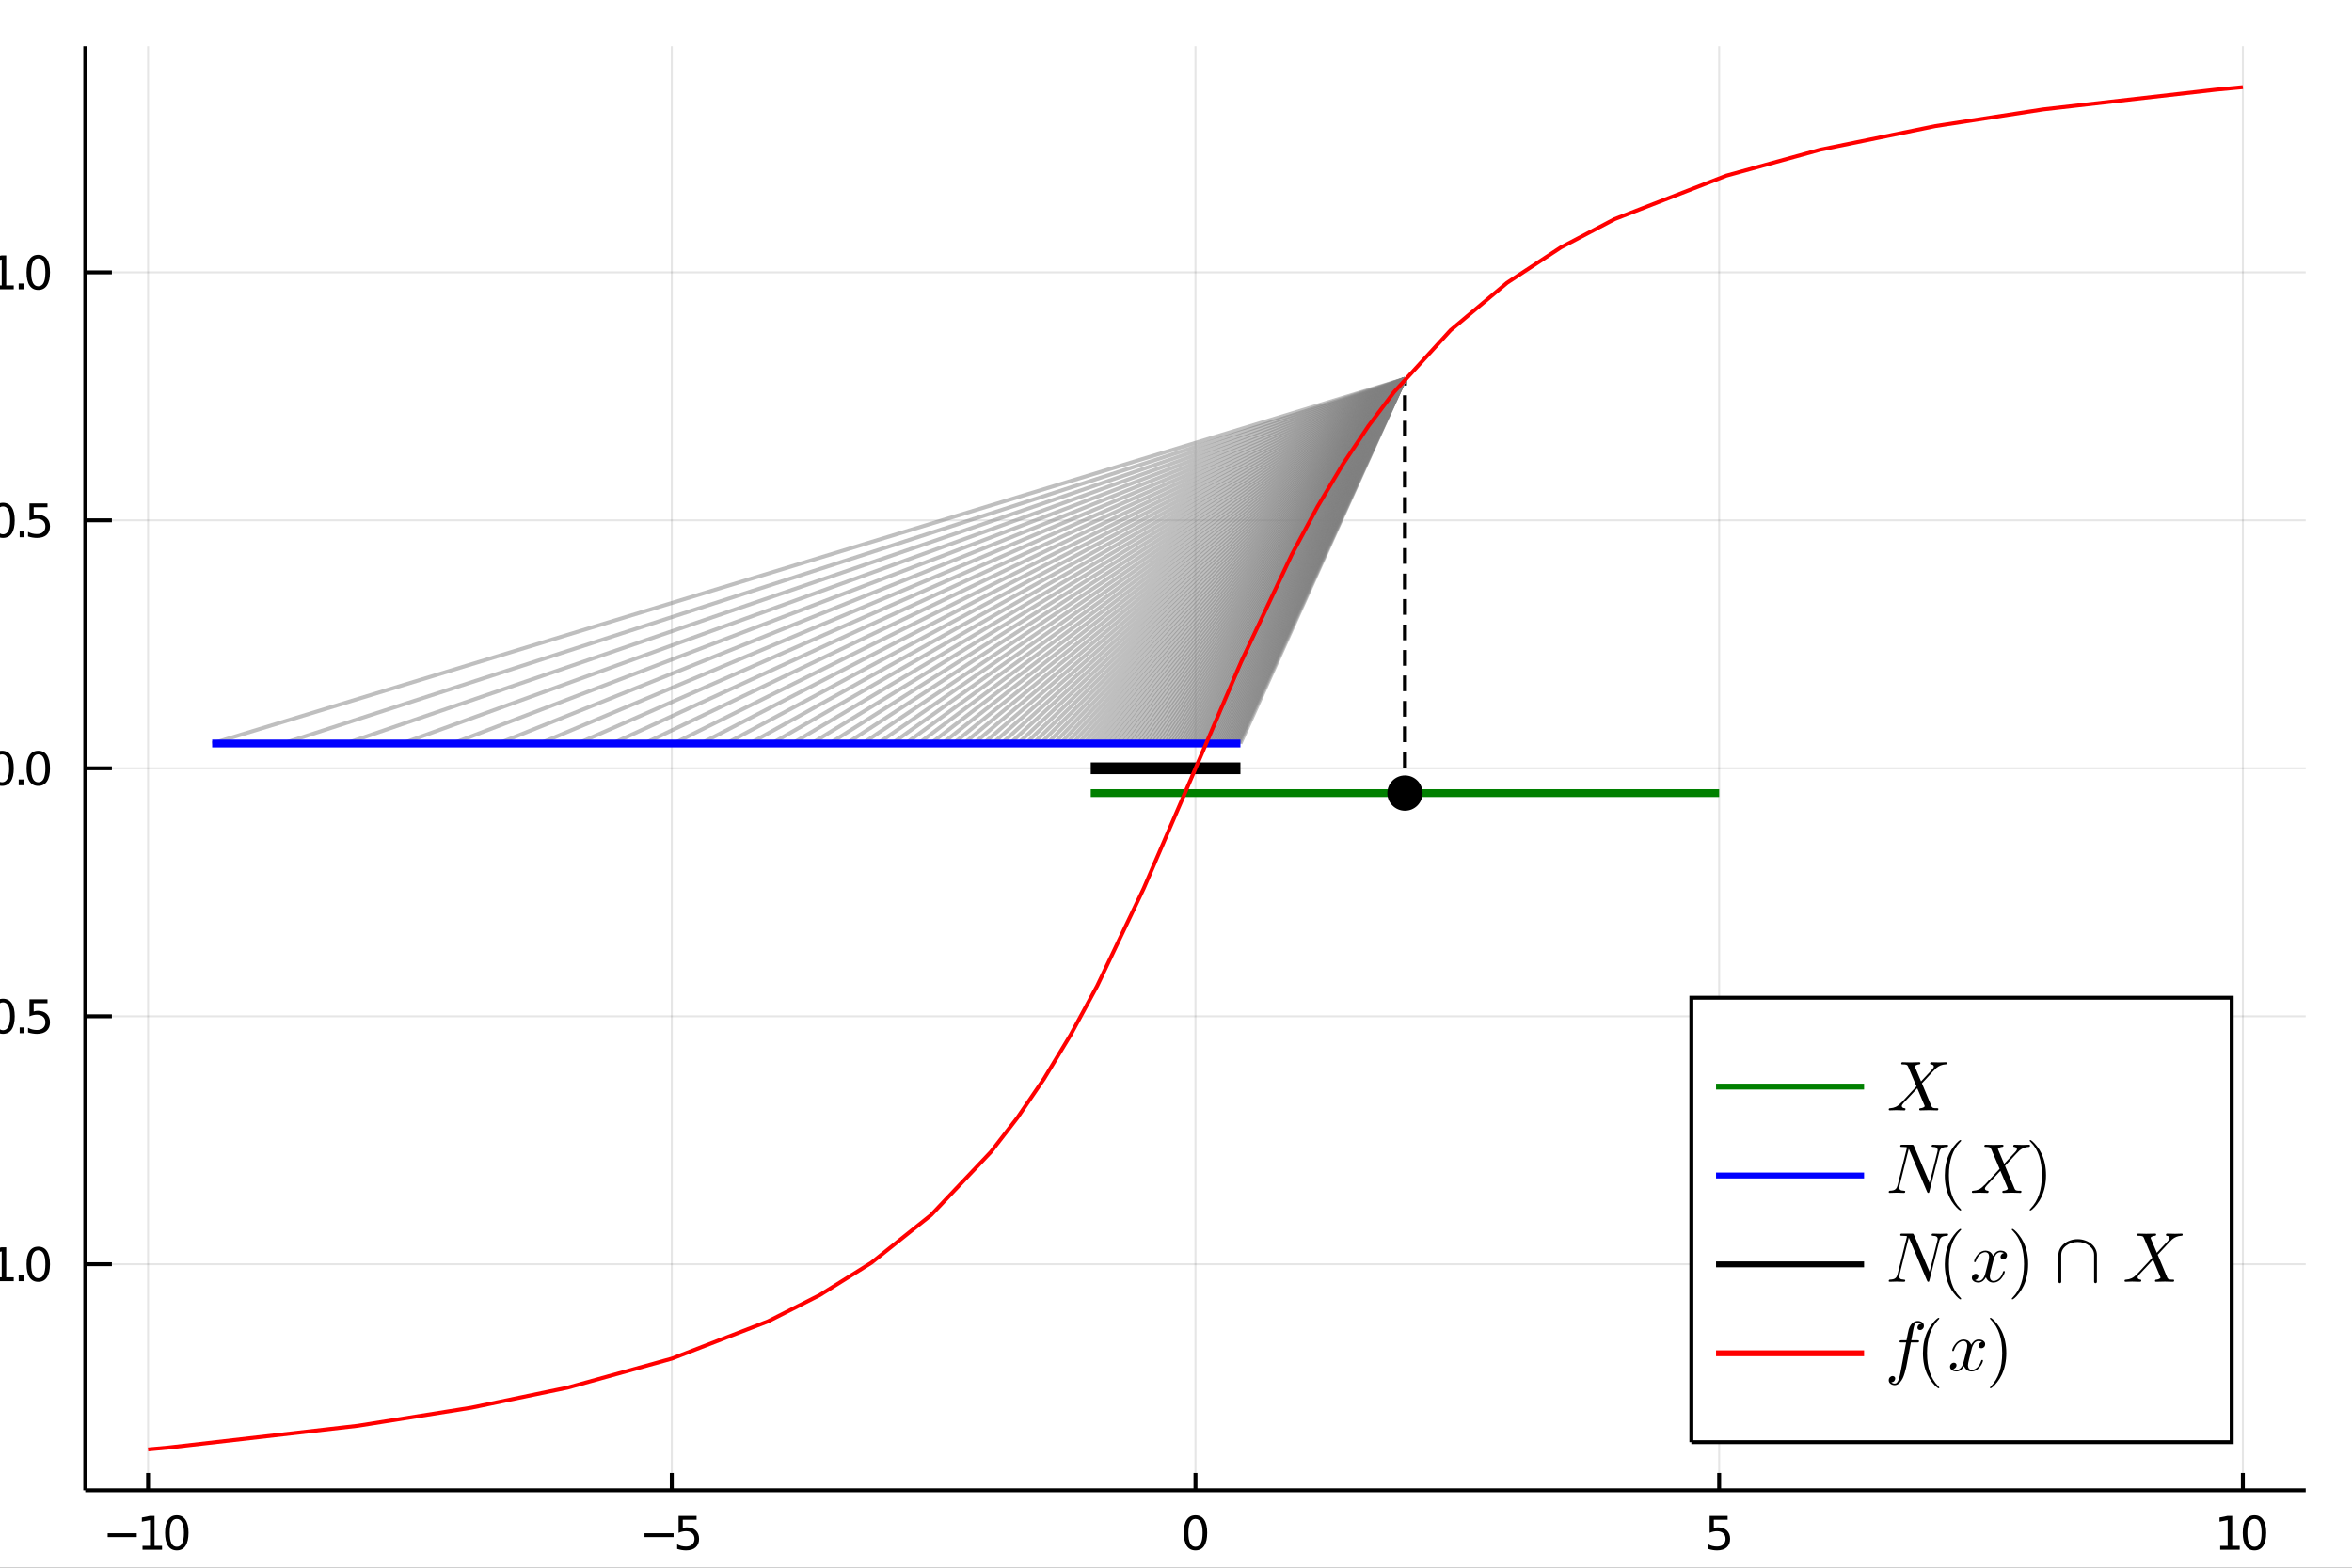 <?xml version="1.0" encoding="utf-8"?>
<svg xmlns="http://www.w3.org/2000/svg" xmlns:xlink="http://www.w3.org/1999/xlink" width="600" height="400" viewBox="0 0 2400 1600">
<rect x="0" y="0" width="2400" height="1600" fill="#333333" stroke="none"/>
<defs>
  <clipPath id="clip670">
    <rect x="0" y="0" width="2400" height="1600"/>
  </clipPath>
</defs>
<path clip-path="url(#clip670)" d="
M0 1600 L2400 1600 L2400 0 L0 0  Z
  " fill="#ffffff" fill-rule="evenodd" fill-opacity="1"/>
<defs>
  <clipPath id="clip671">
    <rect x="480" y="0" width="1681" height="1600"/>
  </clipPath>
</defs>
<defs>
  <clipPath id="clip672">
    <rect x="86" y="47" width="2267" height="1475"/>
  </clipPath>
</defs>
<path clip-path="url(#clip670)" d="
M86.992 1521.01 L2352.76 1521.01 L2352.76 47.244 L86.992 47.244  Z
  " fill="#ffffff" fill-rule="evenodd" fill-opacity="1"/>
<polyline clip-path="url(#clip672)" style="stroke:#000000; stroke-width:2; stroke-opacity:0.1; fill:none" points="
  151.118,1521.01 151.118,47.244 
  "/>
<polyline clip-path="url(#clip672)" style="stroke:#000000; stroke-width:2; stroke-opacity:0.1; fill:none" points="
  685.496,1521.01 685.496,47.244 
  "/>
<polyline clip-path="url(#clip672)" style="stroke:#000000; stroke-width:2; stroke-opacity:0.1; fill:none" points="
  1219.87,1521.01 1219.87,47.244 
  "/>
<polyline clip-path="url(#clip672)" style="stroke:#000000; stroke-width:2; stroke-opacity:0.1; fill:none" points="
  1754.25,1521.01 1754.25,47.244 
  "/>
<polyline clip-path="url(#clip672)" style="stroke:#000000; stroke-width:2; stroke-opacity:0.1; fill:none" points="
  2288.63,1521.01 2288.63,47.244 
  "/>
<polyline clip-path="url(#clip670)" style="stroke:#000000; stroke-width:4; stroke-opacity:1; fill:none" points="
  86.992,1521.01 2352.76,1521.01 
  "/>
<polyline clip-path="url(#clip670)" style="stroke:#000000; stroke-width:4; stroke-opacity:1; fill:none" points="
  151.118,1521.01 151.118,1503.32 
  "/>
<polyline clip-path="url(#clip670)" style="stroke:#000000; stroke-width:4; stroke-opacity:1; fill:none" points="
  685.496,1521.01 685.496,1503.32 
  "/>
<polyline clip-path="url(#clip670)" style="stroke:#000000; stroke-width:4; stroke-opacity:1; fill:none" points="
  1219.87,1521.01 1219.87,1503.32 
  "/>
<polyline clip-path="url(#clip670)" style="stroke:#000000; stroke-width:4; stroke-opacity:1; fill:none" points="
  1754.25,1521.01 1754.25,1503.32 
  "/>
<polyline clip-path="url(#clip670)" style="stroke:#000000; stroke-width:4; stroke-opacity:1; fill:none" points="
  2288.63,1521.01 2288.63,1503.32 
  "/>
<path clip-path="url(#clip670)" d="M 0 0 M109.879 1564.85 L139.555 1564.85 L139.555 1568.79 L109.879 1568.79 L109.879 1564.85 Z" fill="#000000" fill-rule="evenodd" fill-opacity="1" /><path clip-path="url(#clip670)" d="M 0 0 M145.435 1577.74 L153.074 1577.74 L153.074 1551.38 L144.763 1553.05 L144.763 1548.79 L153.027 1547.12 L157.703 1547.12 L157.703 1577.74 L165.342 1577.74 L165.342 1581.68 L145.435 1581.68 L145.435 1577.74 Z" fill="#000000" fill-rule="evenodd" fill-opacity="1" /><path clip-path="url(#clip670)" d="M 0 0 M180.411 1550.2 Q176.8 1550.2 174.972 1553.76 Q173.166 1557.31 173.166 1564.43 Q173.166 1571.54 174.972 1575.11 Q176.8 1578.65 180.411 1578.65 Q184.046 1578.65 185.851 1575.11 Q187.68 1571.54 187.68 1564.43 Q187.68 1557.31 185.851 1553.76 Q184.046 1550.2 180.411 1550.2 M180.411 1546.49 Q186.221 1546.49 189.277 1551.1 Q192.356 1555.68 192.356 1564.43 Q192.356 1573.16 189.277 1577.77 Q186.221 1582.35 180.411 1582.35 Q174.601 1582.35 171.522 1577.77 Q168.467 1573.16 168.467 1564.43 Q168.467 1555.68 171.522 1551.1 Q174.601 1546.49 180.411 1546.49 Z" fill="#000000" fill-rule="evenodd" fill-opacity="1" /><path clip-path="url(#clip670)" d="M 0 0 M657.649 1564.85 L687.324 1564.85 L687.324 1568.79 L657.649 1568.79 L657.649 1564.85 Z" fill="#000000" fill-rule="evenodd" fill-opacity="1" /><path clip-path="url(#clip670)" d="M 0 0 M692.44 1547.12 L710.797 1547.12 L710.797 1551.06 L696.723 1551.06 L696.723 1559.53 Q697.741 1559.18 698.76 1559.02 Q699.778 1558.83 700.797 1558.83 Q706.584 1558.83 709.963 1562 Q713.343 1565.18 713.343 1570.59 Q713.343 1576.17 709.871 1579.27 Q706.398 1582.35 700.079 1582.35 Q697.903 1582.35 695.635 1581.98 Q693.389 1581.61 690.982 1580.87 L690.982 1576.17 Q693.065 1577.3 695.287 1577.86 Q697.51 1578.42 699.986 1578.42 Q703.991 1578.42 706.329 1576.31 Q708.667 1574.2 708.667 1570.59 Q708.667 1566.98 706.329 1564.87 Q703.991 1562.77 699.986 1562.77 Q698.111 1562.77 696.236 1563.18 Q694.385 1563.6 692.44 1564.48 L692.44 1547.12 Z" fill="#000000" fill-rule="evenodd" fill-opacity="1" /><path clip-path="url(#clip670)" d="M 0 0 M1219.87 1550.2 Q1216.26 1550.2 1214.43 1553.76 Q1212.63 1557.31 1212.63 1564.43 Q1212.63 1571.54 1214.43 1575.11 Q1216.26 1578.65 1219.87 1578.65 Q1223.51 1578.65 1225.31 1575.11 Q1227.14 1571.54 1227.14 1564.43 Q1227.14 1557.31 1225.31 1553.76 Q1223.51 1550.2 1219.87 1550.2 M1219.87 1546.49 Q1225.68 1546.49 1228.74 1551.1 Q1231.82 1555.68 1231.82 1564.43 Q1231.82 1573.16 1228.74 1577.77 Q1225.68 1582.35 1219.87 1582.35 Q1214.06 1582.35 1210.99 1577.77 Q1207.93 1573.16 1207.93 1564.43 Q1207.93 1555.68 1210.99 1551.1 Q1214.06 1546.49 1219.87 1546.49 Z" fill="#000000" fill-rule="evenodd" fill-opacity="1" /><path clip-path="url(#clip670)" d="M 0 0 M1744.53 1547.12 L1762.89 1547.12 L1762.89 1551.06 L1748.81 1551.06 L1748.81 1559.53 Q1749.83 1559.18 1750.85 1559.02 Q1751.87 1558.83 1752.89 1558.83 Q1758.67 1558.83 1762.05 1562 Q1765.43 1565.18 1765.43 1570.59 Q1765.43 1576.17 1761.96 1579.27 Q1758.49 1582.35 1752.17 1582.35 Q1749.99 1582.35 1747.72 1581.98 Q1745.48 1581.61 1743.07 1580.87 L1743.07 1576.17 Q1745.16 1577.3 1747.38 1577.86 Q1749.6 1578.42 1752.08 1578.42 Q1756.08 1578.42 1758.42 1576.31 Q1760.76 1574.2 1760.76 1570.59 Q1760.76 1566.98 1758.42 1564.87 Q1756.08 1562.77 1752.08 1562.77 Q1750.2 1562.77 1748.33 1563.18 Q1746.47 1563.6 1744.53 1564.48 L1744.53 1547.12 Z" fill="#000000" fill-rule="evenodd" fill-opacity="1" /><path clip-path="url(#clip670)" d="M 0 0 M2265.51 1577.74 L2273.14 1577.74 L2273.14 1551.38 L2264.83 1553.05 L2264.83 1548.79 L2273.1 1547.12 L2277.77 1547.12 L2277.77 1577.74 L2285.41 1577.74 L2285.41 1581.68 L2265.51 1581.68 L2265.51 1577.74 Z" fill="#000000" fill-rule="evenodd" fill-opacity="1" /><path clip-path="url(#clip670)" d="M 0 0 M2300.48 1550.2 Q2296.87 1550.2 2295.04 1553.76 Q2293.24 1557.31 2293.24 1564.43 Q2293.24 1571.54 2295.04 1575.11 Q2296.87 1578.65 2300.48 1578.65 Q2304.12 1578.65 2305.92 1575.11 Q2307.75 1571.54 2307.75 1564.43 Q2307.75 1557.31 2305.92 1553.76 Q2304.12 1550.2 2300.48 1550.2 M2300.48 1546.49 Q2306.29 1546.49 2309.35 1551.1 Q2312.43 1555.68 2312.43 1564.43 Q2312.43 1573.16 2309.35 1577.77 Q2306.29 1582.35 2300.48 1582.35 Q2294.67 1582.35 2291.59 1577.77 Q2288.54 1573.16 2288.54 1564.43 Q2288.54 1555.68 2291.59 1551.1 Q2294.67 1546.49 2300.48 1546.49 Z" fill="#000000" fill-rule="evenodd" fill-opacity="1" /><polyline clip-path="url(#clip672)" style="stroke:#000000; stroke-width:2; stroke-opacity:0.1; fill:none" points="
  86.992,1290.29 2352.76,1290.29 
  "/>
<polyline clip-path="url(#clip672)" style="stroke:#000000; stroke-width:2; stroke-opacity:0.1; fill:none" points="
  86.992,1037.21 2352.76,1037.21 
  "/>
<polyline clip-path="url(#clip672)" style="stroke:#000000; stroke-width:2; stroke-opacity:0.1; fill:none" points="
  86.992,784.126 2352.76,784.126 
  "/>
<polyline clip-path="url(#clip672)" style="stroke:#000000; stroke-width:2; stroke-opacity:0.1; fill:none" points="
  86.992,531.042 2352.76,531.042 
  "/>
<polyline clip-path="url(#clip672)" style="stroke:#000000; stroke-width:2; stroke-opacity:0.1; fill:none" points="
  86.992,277.958 2352.76,277.958 
  "/>
<polyline clip-path="url(#clip670)" style="stroke:#000000; stroke-width:4; stroke-opacity:1; fill:none" points="
  86.992,1521.01 86.992,47.244 
  "/>
<polyline clip-path="url(#clip670)" style="stroke:#000000; stroke-width:4; stroke-opacity:1; fill:none" points="
  86.992,1290.29 114.181,1290.29 
  "/>
<polyline clip-path="url(#clip670)" style="stroke:#000000; stroke-width:4; stroke-opacity:1; fill:none" points="
  86.992,1037.21 114.181,1037.21 
  "/>
<polyline clip-path="url(#clip670)" style="stroke:#000000; stroke-width:4; stroke-opacity:1; fill:none" points="
  86.992,784.126 114.181,784.126 
  "/>
<polyline clip-path="url(#clip670)" style="stroke:#000000; stroke-width:4; stroke-opacity:1; fill:none" points="
  86.992,531.042 114.181,531.042 
  "/>
<polyline clip-path="url(#clip670)" style="stroke:#000000; stroke-width:4; stroke-opacity:1; fill:none" points="
  86.992,277.958 114.181,277.958 
  "/>
<path clip-path="url(#clip670)" d="M 0 0 M-41.438 1290.75 L-11.762 1290.75 L-11.762 1294.68 L-41.438 1294.68 L-41.438 1290.75 Z" fill="#000000" fill-rule="evenodd" fill-opacity="1" /><path clip-path="url(#clip670)" d="M 0 0 M-5.883 1303.64 L1.756 1303.64 L1.756 1277.27 L-6.554 1278.94 L-6.554 1274.68 L1.71 1273.01 L6.386 1273.01 L6.386 1303.64 L14.025 1303.64 L14.025 1307.57 L-5.883 1307.57 L-5.883 1303.64 Z" fill="#000000" fill-rule="evenodd" fill-opacity="1" /><path clip-path="url(#clip670)" d="M 0 0 M19.094 1301.69 L23.978 1301.69 L23.978 1307.57 L19.094 1307.57 L19.094 1301.69 Z" fill="#000000" fill-rule="evenodd" fill-opacity="1" /><path clip-path="url(#clip670)" d="M 0 0 M39.048 1276.09 Q35.437 1276.09 33.608 1279.66 Q31.802 1283.2 31.802 1290.33 Q31.802 1297.44 33.608 1301 Q35.437 1304.54 39.048 1304.54 Q42.682 1304.54 44.487 1301 Q46.316 1297.44 46.316 1290.33 Q46.316 1283.2 44.487 1279.66 Q42.682 1276.09 39.048 1276.09 M39.048 1272.39 Q44.858 1272.39 47.913 1277 Q50.992 1281.58 50.992 1290.33 Q50.992 1299.06 47.913 1303.66 Q44.858 1308.25 39.048 1308.25 Q33.238 1308.25 30.159 1303.66 Q27.103 1299.06 27.103 1290.33 Q27.103 1281.58 30.159 1277 Q33.238 1272.39 39.048 1272.39 Z" fill="#000000" fill-rule="evenodd" fill-opacity="1" /><path clip-path="url(#clip670)" d="M 0 0 M-41.669 1037.66 L-11.994 1037.66 L-11.994 1041.6 L-41.669 1041.6 L-41.669 1037.66 Z" fill="#000000" fill-rule="evenodd" fill-opacity="1" /><path clip-path="url(#clip670)" d="M 0 0 M3.076 1023.01 Q-0.535 1023.01 -2.364 1026.57 Q-4.17 1030.12 -4.17 1037.24 Q-4.17 1044.35 -2.364 1047.92 Q-0.535 1051.46 3.076 1051.46 Q6.71 1051.46 8.515 1047.92 Q10.344 1044.35 10.344 1037.24 Q10.344 1030.12 8.515 1026.57 Q6.71 1023.01 3.076 1023.01 M3.076 1019.31 Q8.886 1019.31 11.941 1023.91 Q15.02 1028.49 15.02 1037.24 Q15.02 1045.97 11.941 1050.58 Q8.886 1055.16 3.076 1055.16 Q-2.734 1055.16 -5.813 1050.58 Q-8.869 1045.97 -8.869 1037.24 Q-8.869 1028.49 -5.813 1023.91 Q-2.734 1019.31 3.076 1019.31 Z" fill="#000000" fill-rule="evenodd" fill-opacity="1" /><path clip-path="url(#clip670)" d="M 0 0 M20.09 1048.61 L24.974 1048.61 L24.974 1054.49 L20.09 1054.49 L20.09 1048.61 Z" fill="#000000" fill-rule="evenodd" fill-opacity="1" /><path clip-path="url(#clip670)" d="M 0 0 M30.09 1019.93 L48.446 1019.93 L48.446 1023.87 L34.372 1023.87 L34.372 1032.34 Q35.39 1031.99 36.409 1031.83 Q37.427 1031.64 38.446 1031.64 Q44.233 1031.64 47.612 1034.81 Q50.992 1037.99 50.992 1043.4 Q50.992 1048.98 47.52 1052.08 Q44.048 1055.16 37.728 1055.16 Q35.552 1055.16 33.284 1054.79 Q31.038 1054.42 28.631 1053.68 L28.631 1048.98 Q30.715 1050.12 32.937 1050.67 Q35.159 1051.23 37.636 1051.23 Q41.64 1051.23 43.978 1049.12 Q46.316 1047.01 46.316 1043.4 Q46.316 1039.79 43.978 1037.68 Q41.64 1035.58 37.636 1035.58 Q35.761 1035.58 33.886 1035.99 Q32.034 1036.41 30.09 1037.29 L30.09 1019.93 Z" fill="#000000" fill-rule="evenodd" fill-opacity="1" /><path clip-path="url(#clip670)" d="M 0 0 M2.08 769.925 Q-1.531 769.925 -3.359 773.489 Q-5.165 777.031 -5.165 784.161 Q-5.165 791.267 -3.359 794.832 Q-1.531 798.374 2.08 798.374 Q5.715 798.374 7.52 794.832 Q9.349 791.267 9.349 784.161 Q9.349 777.031 7.52 773.489 Q5.715 769.925 2.08 769.925 M2.08 766.221 Q7.891 766.221 10.946 770.827 Q14.025 775.411 14.025 784.161 Q14.025 792.888 10.946 797.494 Q7.891 802.077 2.08 802.077 Q-3.73 802.077 -6.808 797.494 Q-9.864 792.888 -9.864 784.161 Q-9.864 775.411 -6.808 770.827 Q-3.73 766.221 2.08 766.221 Z" fill="#000000" fill-rule="evenodd" fill-opacity="1" /><path clip-path="url(#clip670)" d="M 0 0 M19.094 795.526 L23.978 795.526 L23.978 801.406 L19.094 801.406 L19.094 795.526 Z" fill="#000000" fill-rule="evenodd" fill-opacity="1" /><path clip-path="url(#clip670)" d="M 0 0 M39.048 769.925 Q35.437 769.925 33.608 773.489 Q31.802 777.031 31.802 784.161 Q31.802 791.267 33.608 794.832 Q35.437 798.374 39.048 798.374 Q42.682 798.374 44.487 794.832 Q46.316 791.267 46.316 784.161 Q46.316 777.031 44.487 773.489 Q42.682 769.925 39.048 769.925 M39.048 766.221 Q44.858 766.221 47.913 770.827 Q50.992 775.411 50.992 784.161 Q50.992 792.888 47.913 797.494 Q44.858 802.077 39.048 802.077 Q33.238 802.077 30.159 797.494 Q27.103 792.888 27.103 784.161 Q27.103 775.411 30.159 770.827 Q33.238 766.221 39.048 766.221 Z" fill="#000000" fill-rule="evenodd" fill-opacity="1" /><path clip-path="url(#clip670)" d="M 0 0 M3.076 516.841 Q-0.535 516.841 -2.364 520.405 Q-4.17 523.947 -4.17 531.077 Q-4.17 538.183 -2.364 541.748 Q-0.535 545.29 3.076 545.29 Q6.71 545.29 8.515 541.748 Q10.344 538.183 10.344 531.077 Q10.344 523.947 8.515 520.405 Q6.71 516.841 3.076 516.841 M3.076 513.137 Q8.886 513.137 11.941 517.743 Q15.02 522.327 15.02 531.077 Q15.02 539.803 11.941 544.41 Q8.886 548.993 3.076 548.993 Q-2.734 548.993 -5.813 544.41 Q-8.869 539.803 -8.869 531.077 Q-8.869 522.327 -5.813 517.743 Q-2.734 513.137 3.076 513.137 Z" fill="#000000" fill-rule="evenodd" fill-opacity="1" /><path clip-path="url(#clip670)" d="M 0 0 M20.09 542.442 L24.974 542.442 L24.974 548.322 L20.09 548.322 L20.09 542.442 Z" fill="#000000" fill-rule="evenodd" fill-opacity="1" /><path clip-path="url(#clip670)" d="M 0 0 M30.09 513.762 L48.446 513.762 L48.446 517.697 L34.372 517.697 L34.372 526.169 Q35.39 525.822 36.409 525.66 Q37.427 525.475 38.446 525.475 Q44.233 525.475 47.612 528.646 Q50.992 531.817 50.992 537.234 Q50.992 542.813 47.52 545.915 Q44.048 548.993 37.728 548.993 Q35.552 548.993 33.284 548.623 Q31.038 548.253 28.631 547.512 L28.631 542.813 Q30.715 543.947 32.937 544.503 Q35.159 545.058 37.636 545.058 Q41.64 545.058 43.978 542.952 Q46.316 540.845 46.316 537.234 Q46.316 533.623 43.978 531.516 Q41.64 529.41 37.636 529.41 Q35.761 529.41 33.886 529.827 Q32.034 530.243 30.09 531.123 L30.09 513.762 Z" fill="#000000" fill-rule="evenodd" fill-opacity="1" /><path clip-path="url(#clip670)" d="M 0 0 M-5.883 291.303 L1.756 291.303 L1.756 264.937 L-6.554 266.604 L-6.554 262.345 L1.71 260.678 L6.386 260.678 L6.386 291.303 L14.025 291.303 L14.025 295.238 L-5.883 295.238 L-5.883 291.303 Z" fill="#000000" fill-rule="evenodd" fill-opacity="1" /><path clip-path="url(#clip670)" d="M 0 0 M19.094 289.358 L23.978 289.358 L23.978 295.238 L19.094 295.238 L19.094 289.358 Z" fill="#000000" fill-rule="evenodd" fill-opacity="1" /><path clip-path="url(#clip670)" d="M 0 0 M39.048 263.757 Q35.437 263.757 33.608 267.321 Q31.802 270.863 31.802 277.993 Q31.802 285.099 33.608 288.664 Q35.437 292.206 39.048 292.206 Q42.682 292.206 44.487 288.664 Q46.316 285.099 46.316 277.993 Q46.316 270.863 44.487 267.321 Q42.682 263.757 39.048 263.757 M39.048 260.053 Q44.858 260.053 47.913 264.659 Q50.992 269.243 50.992 277.993 Q50.992 286.719 47.913 291.326 Q44.858 295.909 39.048 295.909 Q33.238 295.909 30.159 291.326 Q27.103 286.719 27.103 277.993 Q27.103 269.243 30.159 264.659 Q33.238 260.053 39.048 260.053 Z" fill="#000000" fill-rule="evenodd" fill-opacity="1" /><polyline clip-path="url(#clip672)" style="stroke:#008000; stroke-width:8; stroke-opacity:1; fill:none" points="
  1113,809.434 1754.25,809.434 
  "/>
<circle clip-path="url(#clip672)" cx="1433.63" cy="809.434" r="18" fill="#000000" fill-rule="evenodd" fill-opacity="1" stroke="none"/>
<polyline clip-path="url(#clip672)" style="stroke:#000000; stroke-width:4; stroke-opacity:1; fill:none" stroke-dasharray="16, 10" points="
  1433.63,809.434 1433.63,386.583 
  "/>
<polyline clip-path="url(#clip672)" style="stroke:#808080; stroke-width:4; stroke-opacity:0.5; fill:none" points="
  216.496,758.818 1433.63,386.583 
  "/>
<polyline clip-path="url(#clip672)" style="stroke:#808080; stroke-width:4; stroke-opacity:0.5; fill:none" points="
  288.772,758.818 1433.63,386.583 
  "/>
<polyline clip-path="url(#clip672)" style="stroke:#808080; stroke-width:4; stroke-opacity:0.5; fill:none" points="
  352.946,758.818 1433.63,386.583 
  "/>
<polyline clip-path="url(#clip672)" style="stroke:#808080; stroke-width:4; stroke-opacity:0.5; fill:none" points="
  410.307,758.818 1433.63,386.583 
  "/>
<polyline clip-path="url(#clip672)" style="stroke:#808080; stroke-width:4; stroke-opacity:0.5; fill:none" points="
  461.885,758.818 1433.63,386.583 
  "/>
<polyline clip-path="url(#clip672)" style="stroke:#808080; stroke-width:4; stroke-opacity:0.5; fill:none" points="
  508.514,758.818 1433.63,386.583 
  "/>
<polyline clip-path="url(#clip672)" style="stroke:#808080; stroke-width:4; stroke-opacity:0.5; fill:none" points="
  550.872,758.818 1433.63,386.583 
  "/>
<polyline clip-path="url(#clip672)" style="stroke:#808080; stroke-width:4; stroke-opacity:0.5; fill:none" points="
  589.522,758.818 1433.63,386.583 
  "/>
<polyline clip-path="url(#clip672)" style="stroke:#808080; stroke-width:4; stroke-opacity:0.5; fill:none" points="
  624.929,758.818 1433.63,386.583 
  "/>
<polyline clip-path="url(#clip672)" style="stroke:#808080; stroke-width:4; stroke-opacity:0.5; fill:none" points="
  657.485,758.818 1433.63,386.583 
  "/>
<polyline clip-path="url(#clip672)" style="stroke:#808080; stroke-width:4; stroke-opacity:0.5; fill:none" points="
  687.521,758.818 1433.63,386.583 
  "/>
<polyline clip-path="url(#clip672)" style="stroke:#808080; stroke-width:4; stroke-opacity:0.5; fill:none" points="
  715.32,758.818 1433.63,386.583 
  "/>
<polyline clip-path="url(#clip672)" style="stroke:#808080; stroke-width:4; stroke-opacity:0.5; fill:none" points="
  741.121,758.818 1433.63,386.583 
  "/>
<polyline clip-path="url(#clip672)" style="stroke:#808080; stroke-width:4; stroke-opacity:0.5; fill:none" points="
  765.133,758.818 1433.63,386.583 
  "/>
<polyline clip-path="url(#clip672)" style="stroke:#808080; stroke-width:4; stroke-opacity:0.5; fill:none" points="
  787.535,758.818 1433.63,386.583 
  "/>
<polyline clip-path="url(#clip672)" style="stroke:#808080; stroke-width:4; stroke-opacity:0.5; fill:none" points="
  808.485,758.818 1433.63,386.583 
  "/>
<polyline clip-path="url(#clip672)" style="stroke:#808080; stroke-width:4; stroke-opacity:0.5; fill:none" points="
  828.119,758.818 1433.63,386.583 
  "/>
<polyline clip-path="url(#clip672)" style="stroke:#808080; stroke-width:4; stroke-opacity:0.5; fill:none" points="
  846.557,758.818 1433.63,386.583 
  "/>
<polyline clip-path="url(#clip672)" style="stroke:#808080; stroke-width:4; stroke-opacity:0.5; fill:none" points="
  863.905,758.818 1433.63,386.583 
  "/>
<polyline clip-path="url(#clip672)" style="stroke:#808080; stroke-width:4; stroke-opacity:0.5; fill:none" points="
  880.258,758.818 1433.63,386.583 
  "/>
<polyline clip-path="url(#clip672)" style="stroke:#808080; stroke-width:4; stroke-opacity:0.5; fill:none" points="
  895.698,758.818 1433.63,386.583 
  "/>
<polyline clip-path="url(#clip672)" style="stroke:#808080; stroke-width:4; stroke-opacity:0.5; fill:none" points="
  910.299,758.818 1433.63,386.583 
  "/>
<polyline clip-path="url(#clip672)" style="stroke:#808080; stroke-width:4; stroke-opacity:0.5; fill:none" points="
  924.129,758.818 1433.63,386.583 
  "/>
<polyline clip-path="url(#clip672)" style="stroke:#808080; stroke-width:4; stroke-opacity:0.5; fill:none" points="
  937.247,758.818 1433.63,386.583 
  "/>
<polyline clip-path="url(#clip672)" style="stroke:#808080; stroke-width:4; stroke-opacity:0.5; fill:none" points="
  949.707,758.818 1433.63,386.583 
  "/>
<polyline clip-path="url(#clip672)" style="stroke:#808080; stroke-width:4; stroke-opacity:0.5; fill:none" points="
  961.556,758.818 1433.63,386.583 
  "/>
<polyline clip-path="url(#clip672)" style="stroke:#808080; stroke-width:4; stroke-opacity:0.5; fill:none" points="
  972.838,758.818 1433.63,386.583 
  "/>
<polyline clip-path="url(#clip672)" style="stroke:#808080; stroke-width:4; stroke-opacity:0.5; fill:none" points="
  983.594,758.818 1433.63,386.583 
  "/>
<polyline clip-path="url(#clip672)" style="stroke:#808080; stroke-width:4; stroke-opacity:0.5; fill:none" points="
  993.86,758.818 1433.63,386.583 
  "/>
<polyline clip-path="url(#clip672)" style="stroke:#808080; stroke-width:4; stroke-opacity:0.5; fill:none" points="
  1003.67,758.818 1433.63,386.583 
  "/>
<polyline clip-path="url(#clip672)" style="stroke:#808080; stroke-width:4; stroke-opacity:0.5; fill:none" points="
  1013.05,758.818 1433.63,386.583 
  "/>
<polyline clip-path="url(#clip672)" style="stroke:#808080; stroke-width:4; stroke-opacity:0.5; fill:none" points="
  1022.03,758.818 1433.63,386.583 
  "/>
<polyline clip-path="url(#clip672)" style="stroke:#808080; stroke-width:4; stroke-opacity:0.5; fill:none" points="
  1030.63,758.818 1433.63,386.583 
  "/>
<polyline clip-path="url(#clip672)" style="stroke:#808080; stroke-width:4; stroke-opacity:0.5; fill:none" points="
  1038.88,758.818 1433.63,386.583 
  "/>
<polyline clip-path="url(#clip672)" style="stroke:#808080; stroke-width:4; stroke-opacity:0.5; fill:none" points="
  1046.8,758.818 1433.63,386.583 
  "/>
<polyline clip-path="url(#clip672)" style="stroke:#808080; stroke-width:4; stroke-opacity:0.5; fill:none" points="
  1054.41,758.818 1433.63,386.583 
  "/>
<polyline clip-path="url(#clip672)" style="stroke:#808080; stroke-width:4; stroke-opacity:0.5; fill:none" points="
  1061.72,758.818 1433.63,386.583 
  "/>
<polyline clip-path="url(#clip672)" style="stroke:#808080; stroke-width:4; stroke-opacity:0.5; fill:none" points="
  1068.76,758.818 1433.63,386.583 
  "/>
<polyline clip-path="url(#clip672)" style="stroke:#808080; stroke-width:4; stroke-opacity:0.5; fill:none" points="
  1075.54,758.818 1433.63,386.583 
  "/>
<polyline clip-path="url(#clip672)" style="stroke:#808080; stroke-width:4; stroke-opacity:0.5; fill:none" points="
  1082.07,758.818 1433.63,386.583 
  "/>
<polyline clip-path="url(#clip672)" style="stroke:#808080; stroke-width:4; stroke-opacity:0.5; fill:none" points="
  1088.37,758.818 1433.63,386.583 
  "/>
<polyline clip-path="url(#clip672)" style="stroke:#808080; stroke-width:4; stroke-opacity:0.5; fill:none" points="
  1094.44,758.818 1433.63,386.583 
  "/>
<polyline clip-path="url(#clip672)" style="stroke:#808080; stroke-width:4; stroke-opacity:0.5; fill:none" points="
  1100.3,758.818 1433.63,386.583 
  "/>
<polyline clip-path="url(#clip672)" style="stroke:#808080; stroke-width:4; stroke-opacity:0.5; fill:none" points="
  1105.97,758.818 1433.63,386.583 
  "/>
<polyline clip-path="url(#clip672)" style="stroke:#808080; stroke-width:4; stroke-opacity:0.5; fill:none" points="
  1111.44,758.818 1433.63,386.583 
  "/>
<polyline clip-path="url(#clip672)" style="stroke:#808080; stroke-width:4; stroke-opacity:0.5; fill:none" points="
  1116.74,758.818 1433.63,386.583 
  "/>
<polyline clip-path="url(#clip672)" style="stroke:#808080; stroke-width:4; stroke-opacity:0.5; fill:none" points="
  1121.86,758.818 1433.63,386.583 
  "/>
<polyline clip-path="url(#clip672)" style="stroke:#808080; stroke-width:4; stroke-opacity:0.5; fill:none" points="
  1126.83,758.818 1433.63,386.583 
  "/>
<polyline clip-path="url(#clip672)" style="stroke:#808080; stroke-width:4; stroke-opacity:0.5; fill:none" points="
  1131.63,758.818 1433.63,386.583 
  "/>
<polyline clip-path="url(#clip672)" style="stroke:#808080; stroke-width:4; stroke-opacity:0.5; fill:none" points="
  1136.29,758.818 1433.63,386.583 
  "/>
<polyline clip-path="url(#clip672)" style="stroke:#808080; stroke-width:4; stroke-opacity:0.5; fill:none" points="
  1140.8,758.818 1433.63,386.583 
  "/>
<polyline clip-path="url(#clip672)" style="stroke:#808080; stroke-width:4; stroke-opacity:0.5; fill:none" points="
  1145.19,758.818 1433.63,386.583 
  "/>
<polyline clip-path="url(#clip672)" style="stroke:#808080; stroke-width:4; stroke-opacity:0.5; fill:none" points="
  1149.44,758.818 1433.63,386.583 
  "/>
<polyline clip-path="url(#clip672)" style="stroke:#808080; stroke-width:4; stroke-opacity:0.5; fill:none" points="
  1153.57,758.818 1433.63,386.583 
  "/>
<polyline clip-path="url(#clip672)" style="stroke:#808080; stroke-width:4; stroke-opacity:0.5; fill:none" points="
  1157.58,758.818 1433.63,386.583 
  "/>
<polyline clip-path="url(#clip672)" style="stroke:#808080; stroke-width:4; stroke-opacity:0.5; fill:none" points="
  1161.47,758.818 1433.63,386.583 
  "/>
<polyline clip-path="url(#clip672)" style="stroke:#808080; stroke-width:4; stroke-opacity:0.5; fill:none" points="
  1165.26,758.818 1433.63,386.583 
  "/>
<polyline clip-path="url(#clip672)" style="stroke:#808080; stroke-width:4; stroke-opacity:0.5; fill:none" points="
  1168.94,758.818 1433.63,386.583 
  "/>
<polyline clip-path="url(#clip672)" style="stroke:#808080; stroke-width:4; stroke-opacity:0.5; fill:none" points="
  1172.53,758.818 1433.63,386.583 
  "/>
<polyline clip-path="url(#clip672)" style="stroke:#808080; stroke-width:4; stroke-opacity:0.5; fill:none" points="
  1176.02,758.818 1433.63,386.583 
  "/>
<polyline clip-path="url(#clip672)" style="stroke:#808080; stroke-width:4; stroke-opacity:0.5; fill:none" points="
  1179.41,758.818 1433.63,386.583 
  "/>
<polyline clip-path="url(#clip672)" style="stroke:#808080; stroke-width:4; stroke-opacity:0.5; fill:none" points="
  1182.72,758.818 1433.63,386.583 
  "/>
<polyline clip-path="url(#clip672)" style="stroke:#808080; stroke-width:4; stroke-opacity:0.5; fill:none" points="
  1185.95,758.818 1433.63,386.583 
  "/>
<polyline clip-path="url(#clip672)" style="stroke:#808080; stroke-width:4; stroke-opacity:0.5; fill:none" points="
  1189.09,758.818 1433.63,386.583 
  "/>
<polyline clip-path="url(#clip672)" style="stroke:#808080; stroke-width:4; stroke-opacity:0.5; fill:none" points="
  1192.15,758.818 1433.63,386.583 
  "/>
<polyline clip-path="url(#clip672)" style="stroke:#808080; stroke-width:4; stroke-opacity:0.5; fill:none" points="
  1195.14,758.818 1433.63,386.583 
  "/>
<polyline clip-path="url(#clip672)" style="stroke:#808080; stroke-width:4; stroke-opacity:0.5; fill:none" points="
  1198.05,758.818 1433.63,386.583 
  "/>
<polyline clip-path="url(#clip672)" style="stroke:#808080; stroke-width:4; stroke-opacity:0.5; fill:none" points="
  1200.9,758.818 1433.63,386.583 
  "/>
<polyline clip-path="url(#clip672)" style="stroke:#808080; stroke-width:4; stroke-opacity:0.5; fill:none" points="
  1203.67,758.818 1433.63,386.583 
  "/>
<polyline clip-path="url(#clip672)" style="stroke:#808080; stroke-width:4; stroke-opacity:0.5; fill:none" points="
  1206.38,758.818 1433.63,386.583 
  "/>
<polyline clip-path="url(#clip672)" style="stroke:#808080; stroke-width:4; stroke-opacity:0.5; fill:none" points="
  1209.03,758.818 1433.63,386.583 
  "/>
<polyline clip-path="url(#clip672)" style="stroke:#808080; stroke-width:4; stroke-opacity:0.5; fill:none" points="
  1211.62,758.818 1433.63,386.583 
  "/>
<polyline clip-path="url(#clip672)" style="stroke:#808080; stroke-width:4; stroke-opacity:0.5; fill:none" points="
  1214.14,758.818 1433.63,386.583 
  "/>
<polyline clip-path="url(#clip672)" style="stroke:#808080; stroke-width:4; stroke-opacity:0.5; fill:none" points="
  1216.61,758.818 1433.63,386.583 
  "/>
<polyline clip-path="url(#clip672)" style="stroke:#808080; stroke-width:4; stroke-opacity:0.5; fill:none" points="
  1219.03,758.818 1433.63,386.583 
  "/>
<polyline clip-path="url(#clip672)" style="stroke:#808080; stroke-width:4; stroke-opacity:0.5; fill:none" points="
  1221.39,758.818 1433.63,386.583 
  "/>
<polyline clip-path="url(#clip672)" style="stroke:#808080; stroke-width:4; stroke-opacity:0.5; fill:none" points="
  1223.7,758.818 1433.63,386.583 
  "/>
<polyline clip-path="url(#clip672)" style="stroke:#808080; stroke-width:4; stroke-opacity:0.5; fill:none" points="
  1225.96,758.818 1433.63,386.583 
  "/>
<polyline clip-path="url(#clip672)" style="stroke:#808080; stroke-width:4; stroke-opacity:0.5; fill:none" points="
  1228.18,758.818 1433.63,386.583 
  "/>
<polyline clip-path="url(#clip672)" style="stroke:#808080; stroke-width:4; stroke-opacity:0.5; fill:none" points="
  1230.34,758.818 1433.63,386.583 
  "/>
<polyline clip-path="url(#clip672)" style="stroke:#808080; stroke-width:4; stroke-opacity:0.5; fill:none" points="
  1232.46,758.818 1433.63,386.583 
  "/>
<polyline clip-path="url(#clip672)" style="stroke:#808080; stroke-width:4; stroke-opacity:0.5; fill:none" points="
  1234.54,758.818 1433.63,386.583 
  "/>
<polyline clip-path="url(#clip672)" style="stroke:#808080; stroke-width:4; stroke-opacity:0.5; fill:none" points="
  1236.58,758.818 1433.63,386.583 
  "/>
<polyline clip-path="url(#clip672)" style="stroke:#808080; stroke-width:4; stroke-opacity:0.5; fill:none" points="
  1238.57,758.818 1433.63,386.583 
  "/>
<polyline clip-path="url(#clip672)" style="stroke:#808080; stroke-width:4; stroke-opacity:0.5; fill:none" points="
  1240.52,758.818 1433.63,386.583 
  "/>
<polyline clip-path="url(#clip672)" style="stroke:#808080; stroke-width:4; stroke-opacity:0.5; fill:none" points="
  1242.44,758.818 1433.63,386.583 
  "/>
<polyline clip-path="url(#clip672)" style="stroke:#808080; stroke-width:4; stroke-opacity:0.5; fill:none" points="
  1244.32,758.818 1433.63,386.583 
  "/>
<polyline clip-path="url(#clip672)" style="stroke:#808080; stroke-width:4; stroke-opacity:0.5; fill:none" points="
  1246.16,758.818 1433.63,386.583 
  "/>
<polyline clip-path="url(#clip672)" style="stroke:#808080; stroke-width:4; stroke-opacity:0.5; fill:none" points="
  1247.96,758.818 1433.63,386.583 
  "/>
<polyline clip-path="url(#clip672)" style="stroke:#808080; stroke-width:4; stroke-opacity:0.5; fill:none" points="
  1249.73,758.818 1433.63,386.583 
  "/>
<polyline clip-path="url(#clip672)" style="stroke:#808080; stroke-width:4; stroke-opacity:0.5; fill:none" points="
  1251.47,758.818 1433.63,386.583 
  "/>
<polyline clip-path="url(#clip672)" style="stroke:#808080; stroke-width:4; stroke-opacity:0.5; fill:none" points="
  1253.17,758.818 1433.63,386.583 
  "/>
<polyline clip-path="url(#clip672)" style="stroke:#808080; stroke-width:4; stroke-opacity:0.5; fill:none" points="
  1254.85,758.818 1433.63,386.583 
  "/>
<polyline clip-path="url(#clip672)" style="stroke:#808080; stroke-width:4; stroke-opacity:0.5; fill:none" points="
  1256.49,758.818 1433.63,386.583 
  "/>
<polyline clip-path="url(#clip672)" style="stroke:#808080; stroke-width:4; stroke-opacity:0.5; fill:none" points="
  1258.1,758.818 1433.63,386.583 
  "/>
<polyline clip-path="url(#clip672)" style="stroke:#808080; stroke-width:4; stroke-opacity:0.5; fill:none" points="
  1259.69,758.818 1433.63,386.583 
  "/>
<polyline clip-path="url(#clip672)" style="stroke:#808080; stroke-width:4; stroke-opacity:0.5; fill:none" points="
  1261.24,758.818 1433.63,386.583 
  "/>
<polyline clip-path="url(#clip672)" style="stroke:#808080; stroke-width:4; stroke-opacity:0.5; fill:none" points="
  1262.77,758.818 1433.63,386.583 
  "/>
<polyline clip-path="url(#clip672)" style="stroke:#808080; stroke-width:4; stroke-opacity:0.5; fill:none" points="
  1264.27,758.818 1433.63,386.583 
  "/>
<polyline clip-path="url(#clip672)" style="stroke:#808080; stroke-width:4; stroke-opacity:0.5; fill:none" points="
  1265.75,758.818 1433.63,386.583 
  "/>
<polyline clip-path="url(#clip672)" style="stroke:#0000ff; stroke-width:8; stroke-opacity:1; fill:none" points="
  216.496,758.818 1265.75,758.818 
  "/>
<polyline clip-path="url(#clip672)" style="stroke:#000000; stroke-width:12; stroke-opacity:1; fill:none" points="
  1113,784.126 1265.75,784.126 
  "/>
<polyline clip-path="url(#clip672)" style="stroke:#ff0000; stroke-width:4; stroke-opacity:1; fill:none" points="
  151.118,1479.3 171.992,1477.36 365.008,1455.19 481.002,1436.67 579.074,1416.25 685.607,1386.58 783.821,1348.51 836.469,1321.78 889.117,1288.81 950.115,1240.04 
  1011.11,1175.69 1038.22,1140.67 1065.32,1101 1092.42,1056.27 1119.53,1006.29 1167.06,906.726 1214.6,796.614 1266.43,675.586 1318.25,565.795 1344.32,517.262 
  1370.39,473.59 1396.45,434.641 1422.52,400.078 1480.16,337.051 1537.8,288.645 1592.65,252.569 1647.49,223.669 1761.54,179.286 1857.55,152.751 1974.76,128.708 
  2084.94,111.653 2261.46,91.491 2288.63,88.954 
  "/>
<path clip-path="url(#clip670)" d="
M1725.89 1471.88 L2277.23 1471.88 L2277.23 1018.28 L1725.89 1018.28  Z
  " fill="#ffffff" fill-rule="evenodd" fill-opacity="1"/>
<polyline clip-path="url(#clip670)" style="stroke:#000000; stroke-width:4; stroke-opacity:1; fill:none" points="
  1725.89,1471.88 2277.23,1471.88 2277.23,1018.28 1725.89,1018.28 1725.89,1471.88 
  "/>
<polyline clip-path="url(#clip670)" style="stroke:#008000; stroke-width:6; stroke-opacity:1; fill:none" points="
  1751.07,1109 1902.12,1109 
  "/>
<path clip-path="url(#clip670)" d="M 0 0 M1986.6 1084.91 Q1986.6 1085.54 1986.35 1085.89 Q1986.14 1086.21 1985.9 1086.28 Q1985.65 1086.31 1985.02 1086.35 Q1979.99 1086.59 1975.88 1090 Q1974.86 1090.88 1972.3 1093.62 Q1969.77 1096.36 1966.4 1100.02 Q1963.06 1103.67 1961.13 1105.64 L1970.4 1127.84 Q1970.79 1128.72 1970.93 1129.11 Q1971.1 1129.46 1971.46 1129.91 Q1971.84 1130.37 1972.12 1130.51 Q1972.44 1130.65 1973.11 1130.83 Q1973.81 1130.97 1974.51 1131 Q1975.25 1131 1976.59 1131.04 Q1977.01 1131.04 1977.18 1131.07 Q1977.39 1131.07 1977.64 1131.28 Q1977.89 1131.46 1977.89 1131.88 Q1977.89 1132.51 1977.6 1132.87 Q1977.36 1133.18 1977.11 1133.22 Q1976.9 1133.25 1976.52 1133.25 Q1975.6 1133.25 1972.51 1133.15 Q1969.42 1133.04 1968.54 1133.04 L1959.48 1133.25 Q1958.39 1133.25 1958.39 1132.37 Q1958.39 1131.92 1958.46 1131.67 Q1958.56 1131.39 1958.81 1131.28 Q1959.05 1131.14 1959.23 1131.11 Q1959.41 1131.07 1959.83 1131.04 Q1961.13 1130.9 1962.11 1130.51 Q1963.13 1130.09 1963.55 1129.67 Q1964.01 1129.25 1964.01 1128.93 L1963.66 1127.91 L1956.38 1110.73 L1949.88 1117.79 L1942.54 1125.56 Q1940.61 1127.63 1940.61 1128.79 Q1940.61 1130.72 1943.49 1131.04 Q1944.37 1131.11 1944.37 1131.81 Q1944.37 1132.48 1944.09 1132.83 Q1943.84 1133.15 1943.6 1133.22 Q1943.38 1133.25 1943.07 1133.25 Q1941.77 1133.25 1939.03 1133.15 Q1936.32 1133.04 1934.99 1133.04 Q1933.86 1133.04 1931.58 1133.15 Q1929.3 1133.25 1928.24 1133.25 Q1927.82 1133.25 1927.57 1133.04 Q1927.33 1132.83 1927.33 1132.62 L1927.29 1132.44 Q1927.29 1131.95 1927.36 1131.67 Q1927.47 1131.39 1927.75 1131.25 Q1928.07 1131.11 1928.21 1131.11 Q1928.35 1131.07 1928.87 1131.04 Q1931.86 1130.86 1934.39 1129.7 Q1936.95 1128.54 1939.45 1125.84 Q1939.66 1125.66 1939.91 1125.45 Q1940.19 1125.24 1940.4 1125.07 L1955.58 1108.73 L1947.07 1088.63 Q1946.69 1087.72 1946.34 1087.33 Q1945.98 1086.91 1944.9 1086.63 Q1943.81 1086.35 1941.7 1086.35 Q1941.1 1086.35 1940.82 1086.31 Q1940.54 1086.28 1940.29 1086.1 Q1940.05 1085.93 1940.05 1085.54 Q1940.05 1084.87 1940.29 1084.56 Q1940.57 1084.21 1940.78 1084.17 Q1941.03 1084.1 1941.35 1084.1 Q1942.22 1084.1 1945.35 1084.21 Q1948.48 1084.31 1949.39 1084.31 Q1950.9 1084.31 1953.92 1084.21 Q1956.98 1084.1 1958.46 1084.1 Q1959.55 1084.1 1959.55 1084.98 Q1959.55 1085.54 1959.3 1085.86 Q1959.05 1086.17 1958.81 1086.24 Q1958.56 1086.31 1958.11 1086.35 Q1956.74 1086.49 1955.68 1086.95 Q1954.66 1087.37 1954.24 1087.79 Q1953.85 1088.18 1953.85 1088.42 L1954.21 1089.37 L1960.25 1103.67 L1971.91 1091.16 Q1973.28 1089.62 1973.28 1088.56 Q1973.28 1086.67 1970.4 1086.35 Q1969.52 1086.21 1969.52 1085.54 Q1969.52 1084.87 1969.8 1084.56 Q1970.09 1084.21 1970.3 1084.17 Q1970.54 1084.1 1970.89 1084.1 Q1972.19 1084.1 1974.86 1084.21 Q1977.57 1084.31 1978.9 1084.31 Q1980.03 1084.31 1982.31 1084.21 Q1984.6 1084.1 1985.65 1084.1 Q1986.07 1084.1 1986.32 1084.31 Q1986.56 1084.49 1986.56 1084.7 L1986.6 1084.91 Z" fill="#000000" fill-rule="evenodd" fill-opacity="1" /><polyline clip-path="url(#clip670)" style="stroke:#0000ff; stroke-width:6; stroke-opacity:1; fill:none" points="
  1751.07,1199.72 1902.12,1199.72 
  "/>
<path clip-path="url(#clip670)" d="M 0 0 M1987.86 1169.13 Q1987.86 1170.57 1986.63 1170.57 Q1982.66 1170.71 1981.05 1172.04 Q1979.47 1173.34 1978.87 1175.87 L1968.82 1215.96 Q1968.47 1217.23 1968.26 1217.37 Q1968.05 1217.47 1967.66 1217.47 Q1967.17 1217.47 1966.89 1217.23 Q1966.64 1216.98 1966.29 1216.1 L1948.37 1173.73 Q1948.23 1173.45 1948.06 1173.06 Q1947.88 1172.68 1947.74 1172.43 L1938.22 1210.41 Q1937.94 1211.5 1937.94 1212.06 Q1937.94 1213.43 1938.89 1214.31 Q1939.87 1215.15 1942.68 1215.26 Q1944.12 1215.26 1944.12 1216.03 Q1944.12 1217.47 1942.82 1217.47 Q1941.63 1217.47 1939.13 1217.37 Q1936.64 1217.26 1935.41 1217.26 Q1934.21 1217.26 1931.79 1217.37 Q1929.37 1217.47 1928.21 1217.47 Q1927.29 1217.47 1927.29 1216.66 Q1927.29 1216.03 1927.54 1215.72 Q1927.79 1215.36 1928 1215.33 Q1928.21 1215.26 1928.52 1215.26 Q1930.63 1215.19 1932.07 1214.77 Q1933.51 1214.35 1934.32 1213.54 Q1935.16 1212.73 1935.55 1211.92 Q1935.97 1211.08 1936.29 1209.85 L1945.91 1171.2 Q1945.91 1170.57 1941.03 1170.57 Q1940.19 1170.57 1939.84 1170.53 Q1939.52 1170.5 1939.27 1170.32 Q1939.03 1170.15 1939.03 1169.76 Q1939.03 1168.78 1939.45 1168.57 Q1939.87 1168.32 1941.1 1168.32 L1950.76 1168.32 Q1951.99 1168.32 1952.31 1168.53 Q1952.62 1168.71 1953.05 1169.69 L1968.96 1207.25 L1977.01 1175.24 Q1977.22 1174.61 1977.22 1173.73 Q1977.22 1172.33 1976.16 1171.48 Q1975.15 1170.6 1972.33 1170.57 Q1971.03 1170.57 1971.03 1169.76 Q1971.03 1169.09 1971.28 1168.78 Q1971.56 1168.43 1971.77 1168.39 Q1972.02 1168.32 1972.33 1168.32 Q1973.53 1168.32 1975.99 1168.43 Q1978.45 1168.53 1979.68 1168.53 Q1980.87 1168.53 1983.3 1168.43 Q1985.76 1168.32 1986.95 1168.32 Q1987.37 1168.32 1987.58 1168.53 Q1987.83 1168.71 1987.86 1168.92 L1987.86 1169.13 Z" fill="#000000" fill-rule="evenodd" fill-opacity="1" /><path clip-path="url(#clip670)" d="M 0 0 M1984.49 1199.48 Q1984.49 1187.33 1989.02 1177.53 Q1990.95 1173.41 1993.66 1169.97 Q1996.36 1166.53 1998.16 1165.02 Q1999.95 1163.51 2000.44 1163.51 Q2001.14 1163.51 2001.18 1164.21 Q2001.18 1164.56 2000.23 1165.44 Q1988.63 1177.24 1988.67 1199.48 Q1988.67 1221.79 1999.95 1233.14 Q2001.18 1234.37 2001.18 1234.76 Q2001.18 1235.46 2000.44 1235.46 Q1999.95 1235.46 1998.23 1234.02 Q1996.5 1232.58 1993.83 1229.28 Q1991.16 1225.97 1989.23 1221.93 Q1984.49 1212.13 1984.49 1199.48 Z" fill="#000000" fill-rule="evenodd" fill-opacity="1" /><path clip-path="url(#clip670)" d="M 0 0 M2071.42 1169.13 Q2071.42 1169.76 2071.17 1170.11 Q2070.96 1170.43 2070.71 1170.5 Q2070.47 1170.53 2069.84 1170.57 Q2064.81 1170.81 2060.7 1174.22 Q2059.68 1175.1 2057.12 1177.84 Q2054.59 1180.58 2051.22 1184.24 Q2047.88 1187.89 2045.95 1189.86 L2055.22 1212.06 Q2055.61 1212.94 2055.75 1213.33 Q2055.92 1213.68 2056.27 1214.13 Q2056.66 1214.59 2056.94 1214.73 Q2057.26 1214.87 2057.93 1215.05 Q2058.63 1215.19 2059.33 1215.22 Q2060.07 1215.22 2061.4 1215.26 Q2061.83 1215.26 2062 1215.29 Q2062.21 1215.29 2062.46 1215.5 Q2062.7 1215.68 2062.7 1216.1 Q2062.7 1216.73 2062.42 1217.09 Q2062.18 1217.4 2061.93 1217.44 Q2061.72 1217.47 2061.33 1217.47 Q2060.42 1217.47 2057.33 1217.37 Q2054.24 1217.26 2053.36 1217.26 L2044.29 1217.47 Q2043.2 1217.47 2043.2 1216.59 Q2043.2 1216.14 2043.27 1215.89 Q2043.38 1215.61 2043.63 1215.5 Q2043.87 1215.36 2044.05 1215.33 Q2044.22 1215.29 2044.65 1215.26 Q2045.95 1215.12 2046.93 1214.73 Q2047.95 1214.31 2048.37 1213.89 Q2048.83 1213.47 2048.83 1213.15 L2048.47 1212.13 L2041.2 1194.95 L2034.7 1202.01 L2027.36 1209.78 Q2025.43 1211.85 2025.43 1213.01 Q2025.43 1214.94 2028.31 1215.26 Q2029.19 1215.33 2029.19 1216.03 Q2029.19 1216.7 2028.91 1217.05 Q2028.66 1217.37 2028.41 1217.44 Q2028.2 1217.47 2027.89 1217.47 Q2026.59 1217.47 2023.85 1217.37 Q2021.14 1217.26 2019.81 1217.26 Q2018.68 1217.26 2016.4 1217.37 Q2014.11 1217.47 2013.06 1217.47 Q2012.64 1217.47 2012.39 1217.26 Q2012.15 1217.05 2012.15 1216.84 L2012.11 1216.66 Q2012.11 1216.17 2012.18 1215.89 Q2012.29 1215.61 2012.57 1215.47 Q2012.88 1215.33 2013.02 1215.33 Q2013.17 1215.29 2013.69 1215.26 Q2016.68 1215.08 2019.21 1213.92 Q2021.77 1212.76 2024.27 1210.06 Q2024.48 1209.88 2024.72 1209.67 Q2025.01 1209.46 2025.22 1209.29 L2040.39 1192.95 L2031.89 1172.85 Q2031.51 1171.94 2031.15 1171.55 Q2030.8 1171.13 2029.71 1170.85 Q2028.62 1170.57 2026.52 1170.57 Q2025.92 1170.57 2025.64 1170.53 Q2025.36 1170.5 2025.11 1170.32 Q2024.86 1170.15 2024.86 1169.76 Q2024.86 1169.09 2025.11 1168.78 Q2025.39 1168.43 2025.6 1168.39 Q2025.85 1168.32 2026.16 1168.32 Q2027.04 1168.32 2030.17 1168.43 Q2033.3 1168.53 2034.21 1168.53 Q2035.72 1168.53 2038.74 1168.43 Q2041.8 1168.32 2043.27 1168.32 Q2044.36 1168.32 2044.36 1169.2 Q2044.36 1169.76 2044.12 1170.08 Q2043.87 1170.39 2043.63 1170.46 Q2043.38 1170.53 2042.92 1170.57 Q2041.55 1170.71 2040.5 1171.17 Q2039.48 1171.59 2039.06 1172.01 Q2038.67 1172.4 2038.67 1172.64 L2039.02 1173.59 L2045.07 1187.89 L2056.73 1175.38 Q2058.1 1173.84 2058.1 1172.78 Q2058.1 1170.89 2055.22 1170.57 Q2054.34 1170.43 2054.34 1169.76 Q2054.34 1169.09 2054.62 1168.78 Q2054.9 1168.43 2055.11 1168.39 Q2055.36 1168.32 2055.71 1168.32 Q2057.01 1168.32 2059.68 1168.43 Q2062.39 1168.53 2063.72 1168.53 Q2064.85 1168.53 2067.13 1168.43 Q2069.41 1168.32 2070.47 1168.32 Q2070.89 1168.32 2071.14 1168.53 Q2071.38 1168.71 2071.38 1168.92 L2071.42 1169.13 Z" fill="#000000" fill-rule="evenodd" fill-opacity="1" /><path clip-path="url(#clip670)" d="M 0 0 M2071.08 1234.76 Q2071.08 1234.41 2071.99 1233.53 Q2083.59 1221.72 2083.59 1199.48 Q2083.59 1177.17 2072.45 1165.9 Q2071.08 1164.6 2071.08 1164.21 Q2071.08 1163.51 2071.78 1163.51 Q2072.27 1163.51 2074 1164.95 Q2075.75 1166.39 2078.39 1169.69 Q2081.06 1172.99 2083.03 1177.03 Q2087.77 1186.84 2087.77 1199.48 Q2087.77 1211.64 2083.24 1221.44 Q2081.3 1225.55 2078.6 1229 Q2075.89 1232.44 2074.1 1233.95 Q2072.31 1235.46 2071.78 1235.46 Q2071.08 1235.46 2071.08 1234.76 Z" fill="#000000" fill-rule="evenodd" fill-opacity="1" /><polyline clip-path="url(#clip670)" style="stroke:#000000; stroke-width:6; stroke-opacity:1; fill:none" points="
  1751.07,1290.44 1902.12,1290.44 
  "/>
<path clip-path="url(#clip670)" d="M 0 0 M1987.86 1259.85 Q1987.86 1261.29 1986.63 1261.29 Q1982.66 1261.43 1981.05 1262.76 Q1979.47 1264.06 1978.87 1266.59 L1968.82 1306.68 Q1968.47 1307.95 1968.26 1308.09 Q1968.05 1308.19 1967.66 1308.19 Q1967.17 1308.19 1966.89 1307.95 Q1966.64 1307.7 1966.29 1306.82 L1948.37 1264.45 Q1948.23 1264.17 1948.06 1263.78 Q1947.88 1263.4 1947.74 1263.15 L1938.22 1301.13 Q1937.94 1302.22 1937.94 1302.78 Q1937.94 1304.15 1938.89 1305.03 Q1939.87 1305.87 1942.68 1305.98 Q1944.12 1305.98 1944.12 1306.75 Q1944.12 1308.19 1942.82 1308.19 Q1941.63 1308.19 1939.13 1308.09 Q1936.64 1307.98 1935.41 1307.98 Q1934.21 1307.98 1931.79 1308.09 Q1929.37 1308.19 1928.21 1308.19 Q1927.29 1308.19 1927.29 1307.38 Q1927.29 1306.75 1927.54 1306.44 Q1927.79 1306.08 1928 1306.05 Q1928.21 1305.98 1928.52 1305.98 Q1930.63 1305.91 1932.07 1305.49 Q1933.51 1305.07 1934.32 1304.26 Q1935.16 1303.45 1935.55 1302.64 Q1935.97 1301.8 1936.29 1300.57 L1945.91 1261.92 Q1945.91 1261.29 1941.03 1261.29 Q1940.19 1261.29 1939.84 1261.25 Q1939.52 1261.22 1939.27 1261.04 Q1939.03 1260.87 1939.03 1260.48 Q1939.03 1259.5 1939.45 1259.29 Q1939.87 1259.04 1941.1 1259.04 L1950.76 1259.04 Q1951.99 1259.04 1952.31 1259.25 Q1952.62 1259.43 1953.05 1260.41 L1968.96 1297.97 L1977.01 1265.96 Q1977.22 1265.33 1977.22 1264.45 Q1977.22 1263.05 1976.16 1262.2 Q1975.15 1261.32 1972.33 1261.29 Q1971.03 1261.29 1971.03 1260.48 Q1971.03 1259.81 1971.28 1259.5 Q1971.56 1259.15 1971.77 1259.11 Q1972.02 1259.04 1972.33 1259.04 Q1973.53 1259.04 1975.99 1259.15 Q1978.45 1259.25 1979.68 1259.25 Q1980.87 1259.25 1983.3 1259.15 Q1985.76 1259.04 1986.95 1259.04 Q1987.37 1259.04 1987.58 1259.25 Q1987.83 1259.43 1987.86 1259.64 L1987.86 1259.85 Z" fill="#000000" fill-rule="evenodd" fill-opacity="1" /><path clip-path="url(#clip670)" d="M 0 0 M1984.49 1290.2 Q1984.49 1278.05 1989.02 1268.25 Q1990.95 1264.13 1993.66 1260.69 Q1996.36 1257.25 1998.16 1255.74 Q1999.95 1254.23 2000.44 1254.23 Q2001.14 1254.23 2001.18 1254.93 Q2001.18 1255.28 2000.23 1256.16 Q1988.63 1267.96 1988.67 1290.2 Q1988.67 1312.51 1999.95 1323.86 Q2001.18 1325.09 2001.18 1325.48 Q2001.18 1326.18 2000.44 1326.18 Q1999.95 1326.18 1998.23 1324.74 Q1996.5 1323.3 1993.83 1320 Q1991.16 1316.69 1989.23 1312.65 Q1984.49 1302.85 1984.49 1290.2 Z" fill="#000000" fill-rule="evenodd" fill-opacity="1" /><path clip-path="url(#clip670)" d="M 0 0 M2047.95 1281.14 Q2047.95 1283.11 2046.72 1284.23 Q2045.49 1285.32 2044.08 1285.32 Q2042.75 1285.32 2042.05 1284.55 Q2041.34 1283.77 2041.34 1282.79 Q2041.34 1281.46 2042.33 1280.3 Q2043.31 1279.14 2044.79 1278.89 Q2043.35 1277.98 2041.2 1277.98 Q2039.8 1277.98 2038.57 1278.72 Q2037.37 1279.45 2036.63 1280.4 Q2035.93 1281.35 2035.3 1282.72 Q2034.7 1284.06 2034.46 1284.86 Q2034.25 1285.64 2034.07 1286.48 L2031.61 1296.32 Q2030.42 1300.99 2030.42 1302.64 Q2030.42 1304.68 2031.4 1306.05 Q2032.38 1307.38 2034.35 1307.38 Q2035.12 1307.38 2036 1307.17 Q2036.88 1306.93 2038 1306.3 Q2039.16 1305.63 2040.18 1304.64 Q2041.24 1303.63 2042.26 1301.9 Q2043.27 1300.18 2043.94 1297.97 Q2044.15 1297.2 2044.86 1297.2 Q2045.73 1297.2 2045.73 1297.9 Q2045.73 1298.5 2045.24 1299.76 Q2044.79 1300.99 2043.77 1302.61 Q2042.78 1304.19 2041.48 1305.63 Q2040.18 1307.03 2038.25 1308.02 Q2036.32 1309 2034.21 1309 Q2031.19 1309 2029.19 1307.38 Q2027.18 1305.77 2026.45 1303.52 Q2026.27 1303.84 2026.02 1304.26 Q2025.78 1304.68 2025.04 1305.63 Q2024.34 1306.54 2023.53 1307.24 Q2022.72 1307.91 2021.46 1308.44 Q2020.23 1309 2018.89 1309 Q2017.21 1309 2015.69 1308.51 Q2014.22 1308.02 2013.17 1306.89 Q2012.11 1305.77 2012.11 1304.22 Q2012.11 1302.5 2013.27 1301.31 Q2014.47 1300.08 2016.08 1300.08 Q2017.1 1300.08 2017.91 1300.67 Q2018.75 1301.27 2018.75 1302.57 Q2018.75 1304.01 2017.77 1305.1 Q2016.78 1306.19 2015.38 1306.47 Q2016.82 1307.38 2018.96 1307.38 Q2021.28 1307.38 2023.11 1305.35 Q2024.94 1303.31 2025.81 1299.9 Q2027.99 1291.71 2028.83 1288.06 Q2029.68 1284.37 2029.68 1282.79 Q2029.68 1281.32 2029.29 1280.3 Q2028.91 1279.28 2028.24 1278.82 Q2027.61 1278.33 2027.01 1278.15 Q2026.45 1277.98 2025.81 1277.98 Q2024.76 1277.98 2023.56 1278.4 Q2022.41 1278.82 2021 1279.8 Q2019.63 1280.75 2018.33 1282.72 Q2017.03 1284.69 2016.15 1287.39 Q2015.98 1288.2 2015.2 1288.2 Q2014.36 1288.17 2014.36 1287.46 Q2014.36 1286.87 2014.82 1285.64 Q2015.31 1284.37 2016.29 1282.79 Q2017.31 1281.21 2018.61 1279.8 Q2019.95 1278.36 2021.88 1277.38 Q2023.85 1276.4 2025.95 1276.4 Q2026.9 1276.4 2027.82 1276.61 Q2028.76 1276.78 2029.89 1277.31 Q2031.05 1277.84 2032.07 1279 Q2033.09 1280.16 2033.72 1281.84 Q2034.14 1281.03 2034.7 1280.26 Q2035.3 1279.49 2036.21 1278.54 Q2037.16 1277.56 2038.46 1276.99 Q2039.8 1276.4 2041.27 1276.4 Q2042.71 1276.4 2044.12 1276.78 Q2045.52 1277.13 2046.72 1278.29 Q2047.95 1279.42 2047.95 1281.14 Z" fill="#000000" fill-rule="evenodd" fill-opacity="1" /><path clip-path="url(#clip670)" d="M 0 0 M2052.85 1325.48 Q2052.85 1325.13 2053.76 1324.25 Q2065.36 1312.44 2065.36 1290.2 Q2065.36 1267.89 2054.22 1256.62 Q2052.85 1255.32 2052.85 1254.93 Q2052.85 1254.23 2053.55 1254.23 Q2054.04 1254.23 2055.77 1255.67 Q2057.52 1257.11 2060.16 1260.41 Q2062.83 1263.71 2064.8 1267.75 Q2069.54 1277.56 2069.54 1290.2 Q2069.54 1302.36 2065.01 1312.16 Q2063.07 1316.27 2060.37 1319.72 Q2057.66 1323.16 2055.87 1324.67 Q2054.08 1326.18 2053.55 1326.18 Q2052.85 1326.18 2052.85 1325.48 Z" fill="#000000" fill-rule="evenodd" fill-opacity="1" /><path clip-path="url(#clip670)" d="M 0 0 M2139.71 1308.19 Q2139.71 1308.79 2139.29 1309.21 Q2138.87 1309.63 2138.27 1309.63 Q2137.67 1309.63 2137.25 1309.21 Q2136.83 1308.79 2136.83 1308.19 L2136.83 1280.72 Q2136.83 1275.24 2131.91 1271.44 Q2126.99 1267.61 2120.07 1267.61 Q2113.15 1267.61 2108.23 1271.44 Q2103.31 1275.24 2103.31 1280.72 L2103.31 1308.19 Q2103.31 1308.79 2102.89 1309.21 Q2102.47 1309.63 2101.87 1309.63 Q2101.27 1309.63 2100.85 1309.21 Q2100.43 1308.79 2100.43 1308.19 L2100.43 1280.72 Q2100.43 1277.49 2101.98 1274.57 Q2103.52 1271.62 2106.12 1269.48 Q2108.76 1267.3 2112.41 1266.03 Q2116.07 1264.73 2120.07 1264.73 Q2124.08 1264.73 2127.73 1266.03 Q2131.38 1267.3 2133.98 1269.48 Q2136.62 1271.62 2138.16 1274.57 Q2139.71 1277.49 2139.71 1280.72 L2139.71 1308.19 Z" fill="#000000" fill-rule="evenodd" fill-opacity="1" /><path clip-path="url(#clip670)" d="M 0 0 M2227.22 1259.85 Q2227.22 1260.48 2226.97 1260.83 Q2226.76 1261.15 2226.51 1261.22 Q2226.27 1261.25 2225.64 1261.29 Q2220.61 1261.53 2216.5 1264.94 Q2215.48 1265.82 2212.92 1268.56 Q2210.39 1271.3 2207.01 1274.96 Q2203.68 1278.61 2201.74 1280.58 L2211.02 1302.78 Q2211.41 1303.66 2211.55 1304.05 Q2211.72 1304.4 2212.07 1304.85 Q2212.46 1305.31 2212.74 1305.45 Q2213.06 1305.59 2213.73 1305.77 Q2214.43 1305.91 2215.13 1305.94 Q2215.87 1305.94 2217.2 1305.98 Q2217.63 1305.98 2217.8 1306.01 Q2218.01 1306.01 2218.26 1306.22 Q2218.5 1306.4 2218.5 1306.82 Q2218.5 1307.45 2218.22 1307.81 Q2217.98 1308.12 2217.73 1308.16 Q2217.52 1308.19 2217.13 1308.19 Q2216.22 1308.19 2213.13 1308.09 Q2210.04 1307.98 2209.16 1307.98 L2200.09 1308.19 Q2199 1308.19 2199 1307.31 Q2199 1306.86 2199.07 1306.61 Q2199.18 1306.33 2199.43 1306.22 Q2199.67 1306.08 2199.85 1306.05 Q2200.02 1306.01 2200.44 1305.98 Q2201.74 1305.84 2202.73 1305.45 Q2203.75 1305.03 2204.17 1304.61 Q2204.63 1304.19 2204.63 1303.87 L2204.27 1302.85 L2197 1285.67 L2190.5 1292.73 L2183.16 1300.5 Q2181.23 1302.57 2181.23 1303.73 Q2181.23 1305.66 2184.11 1305.98 Q2184.99 1306.05 2184.99 1306.75 Q2184.99 1307.42 2184.7 1307.77 Q2184.46 1308.09 2184.21 1308.16 Q2184 1308.19 2183.69 1308.19 Q2182.39 1308.19 2179.65 1308.09 Q2176.94 1307.98 2175.61 1307.98 Q2174.48 1307.98 2172.2 1308.09 Q2169.91 1308.19 2168.86 1308.19 Q2168.44 1308.19 2168.19 1307.98 Q2167.95 1307.77 2167.95 1307.56 L2167.91 1307.38 Q2167.91 1306.89 2167.98 1306.61 Q2168.09 1306.33 2168.37 1306.19 Q2168.68 1306.05 2168.82 1306.05 Q2168.97 1306.01 2169.49 1305.98 Q2172.48 1305.8 2175.01 1304.64 Q2177.57 1303.48 2180.07 1300.78 Q2180.28 1300.6 2180.52 1300.39 Q2180.81 1300.18 2181.02 1300.01 L2196.19 1283.67 L2187.69 1263.57 Q2187.3 1262.66 2186.95 1262.27 Q2186.6 1261.85 2185.51 1261.57 Q2184.42 1261.29 2182.32 1261.29 Q2181.72 1261.29 2181.44 1261.25 Q2181.16 1261.22 2180.91 1261.04 Q2180.66 1260.87 2180.66 1260.48 Q2180.66 1259.81 2180.91 1259.5 Q2181.19 1259.15 2181.4 1259.11 Q2181.65 1259.04 2181.96 1259.04 Q2182.84 1259.04 2185.97 1259.15 Q2189.1 1259.25 2190.01 1259.25 Q2191.52 1259.25 2194.54 1259.15 Q2197.6 1259.04 2199.07 1259.04 Q2200.16 1259.04 2200.16 1259.92 Q2200.16 1260.48 2199.92 1260.8 Q2199.67 1261.11 2199.43 1261.18 Q2199.18 1261.25 2198.72 1261.29 Q2197.35 1261.43 2196.3 1261.89 Q2195.28 1262.31 2194.86 1262.73 Q2194.47 1263.12 2194.47 1263.36 L2194.82 1264.31 L2200.87 1278.61 L2212.53 1266.1 Q2213.9 1264.56 2213.9 1263.5 Q2213.9 1261.61 2211.02 1261.29 Q2210.14 1261.15 2210.14 1260.48 Q2210.14 1259.81 2210.42 1259.5 Q2210.7 1259.15 2210.91 1259.11 Q2211.16 1259.04 2211.51 1259.04 Q2212.81 1259.04 2215.48 1259.15 Q2218.19 1259.25 2219.52 1259.25 Q2220.65 1259.25 2222.93 1259.15 Q2225.21 1259.04 2226.27 1259.04 Q2226.69 1259.04 2226.94 1259.25 Q2227.18 1259.43 2227.18 1259.64 L2227.22 1259.85 Z" fill="#000000" fill-rule="evenodd" fill-opacity="1" /><polyline clip-path="url(#clip670)" style="stroke:#ff0000; stroke-width:6; stroke-opacity:1; fill:none" points="
  1751.07,1381.16 1902.12,1381.16 
  "/>
<path clip-path="url(#clip670)" d="M 0 0 M1963.16 1353.13 Q1963.16 1355.07 1961.93 1356.26 Q1960.74 1357.45 1959.23 1357.45 Q1958.14 1357.45 1957.33 1356.79 Q1956.56 1356.12 1956.56 1354.96 Q1956.56 1353.77 1957.47 1352.5 Q1958.39 1351.24 1960.46 1351.06 Q1959.09 1349.76 1956.91 1349.76 Q1955.82 1349.76 1954.91 1350.46 Q1954.03 1351.13 1953.54 1352.22 Q1953.01 1353.34 1951.82 1359.7 Q1951.43 1361.78 1951.08 1363.78 Q1950.73 1365.78 1950.31 1367.89 L1956.28 1367.89 Q1957.05 1367.89 1957.37 1367.92 Q1957.68 1367.96 1957.93 1368.14 Q1958.21 1368.31 1958.21 1368.7 Q1958.21 1369.68 1957.75 1369.93 Q1957.33 1370.14 1956.07 1370.14 L1949.88 1370.14 L1945.56 1392.94 Q1945.46 1393.61 1945 1395.72 Q1944.58 1397.79 1943.56 1401.2 Q1942.54 1404.64 1941.52 1406.68 Q1940.96 1407.84 1940.22 1408.93 Q1939.52 1410.05 1938.5 1411.17 Q1937.48 1412.3 1936.15 1412.97 Q1934.81 1413.67 1933.41 1413.67 Q1931.02 1413.67 1929.16 1412.33 Q1927.29 1411 1927.29 1408.71 Q1927.29 1406.78 1928.49 1405.59 Q1929.72 1404.39 1931.23 1404.39 Q1932.32 1404.39 1933.09 1405.06 Q1933.9 1405.73 1933.9 1406.89 Q1933.9 1407.38 1933.72 1407.94 Q1933.55 1408.5 1933.16 1409.14 Q1932.77 1409.8 1931.93 1410.26 Q1931.09 1410.72 1929.93 1410.79 Q1931.3 1412.09 1933.41 1412.09 Q1934.07 1412.09 1934.67 1411.81 Q1935.27 1411.56 1935.76 1410.93 Q1936.29 1410.3 1936.67 1409.66 Q1937.06 1409.07 1937.45 1407.91 Q1937.83 1406.78 1938.08 1405.94 Q1938.33 1405.1 1938.64 1403.59 Q1938.99 1402.07 1939.17 1401.16 Q1939.34 1400.28 1939.66 1398.56 L1945.04 1370.14 L1940.29 1370.14 Q1939.45 1370.14 1939.1 1370.1 Q1938.78 1370.07 1938.54 1369.89 Q1938.29 1369.68 1938.29 1369.26 Q1938.29 1368.59 1938.57 1368.31 Q1938.89 1367.99 1939.24 1367.96 Q1939.59 1367.89 1940.43 1367.89 L1945.42 1367.89 Q1947.11 1359 1947.78 1356.61 Q1948.55 1354.08 1949.74 1352.33 Q1950.94 1350.53 1952.27 1349.69 Q1953.61 1348.85 1954.7 1348.53 Q1955.82 1348.18 1956.91 1348.18 Q1959.37 1348.18 1961.27 1349.51 Q1963.16 1350.81 1963.16 1353.13 Z" fill="#000000" fill-rule="evenodd" fill-opacity="1" /><path clip-path="url(#clip670)" d="M 0 0 M1962.19 1380.92 Q1962.19 1368.77 1966.72 1358.97 Q1968.65 1354.85 1971.36 1351.41 Q1974.06 1347.97 1975.85 1346.46 Q1977.65 1344.95 1978.14 1344.95 Q1978.84 1344.95 1978.88 1345.65 Q1978.88 1346 1977.93 1346.88 Q1966.33 1358.68 1966.37 1380.92 Q1966.37 1403.23 1977.65 1414.58 Q1978.88 1415.81 1978.88 1416.2 Q1978.88 1416.9 1978.14 1416.9 Q1977.65 1416.9 1975.92 1415.46 Q1974.2 1414.02 1971.53 1410.72 Q1968.86 1407.41 1966.93 1403.37 Q1962.19 1393.57 1962.19 1380.92 Z" fill="#000000" fill-rule="evenodd" fill-opacity="1" /><path clip-path="url(#clip670)" d="M 0 0 M2025.65 1371.86 Q2025.65 1373.83 2024.42 1374.95 Q2023.19 1376.04 2021.78 1376.04 Q2020.45 1376.04 2019.74 1375.27 Q2019.04 1374.49 2019.04 1373.51 Q2019.04 1372.18 2020.03 1371.02 Q2021.01 1369.86 2022.49 1369.61 Q2021.04 1368.7 2018.9 1368.7 Q2017.5 1368.7 2016.27 1369.44 Q2015.07 1370.17 2014.33 1371.12 Q2013.63 1372.07 2013 1373.44 Q2012.4 1374.78 2012.16 1375.58 Q2011.95 1376.36 2011.77 1377.2 L2009.31 1387.04 Q2008.12 1391.71 2008.12 1393.36 Q2008.12 1395.4 2009.1 1396.77 Q2010.08 1398.1 2012.05 1398.1 Q2012.82 1398.1 2013.7 1397.89 Q2014.58 1397.65 2015.7 1397.02 Q2016.86 1396.35 2017.88 1395.36 Q2018.94 1394.35 2019.96 1392.62 Q2020.97 1390.9 2021.64 1388.69 Q2021.85 1387.92 2022.56 1387.92 Q2023.43 1387.92 2023.43 1388.62 Q2023.43 1389.22 2022.94 1390.48 Q2022.49 1391.71 2021.47 1393.33 Q2020.48 1394.91 2019.18 1396.35 Q2017.88 1397.75 2015.95 1398.74 Q2014.02 1399.72 2011.91 1399.72 Q2008.89 1399.72 2006.89 1398.1 Q2004.88 1396.49 2004.15 1394.24 Q2003.97 1394.56 2003.72 1394.98 Q2003.48 1395.4 2002.74 1396.35 Q2002.04 1397.26 2001.23 1397.96 Q2000.42 1398.63 1999.16 1399.16 Q1997.93 1399.72 1996.59 1399.72 Q1994.91 1399.72 1993.39 1399.23 Q1991.92 1398.74 1990.86 1397.61 Q1989.81 1396.49 1989.81 1394.94 Q1989.81 1393.22 1990.97 1392.03 Q1992.16 1390.8 1993.78 1390.8 Q1994.8 1390.8 1995.61 1391.39 Q1996.45 1391.99 1996.45 1393.29 Q1996.45 1394.73 1995.47 1395.82 Q1994.48 1396.91 1993.08 1397.19 Q1994.52 1398.1 1996.66 1398.1 Q1998.98 1398.1 2000.81 1396.07 Q2002.63 1394.03 2003.51 1390.62 Q2005.69 1382.43 2006.53 1378.78 Q2007.38 1375.09 2007.38 1373.51 Q2007.38 1372.04 2006.99 1371.02 Q2006.6 1370 2005.94 1369.54 Q2005.3 1369.05 2004.71 1368.87 Q2004.15 1368.7 2003.51 1368.7 Q2002.46 1368.7 2001.26 1369.12 Q2000.11 1369.54 1998.7 1370.52 Q1997.33 1371.47 1996.03 1373.44 Q1994.73 1375.41 1993.85 1378.11 Q1993.68 1378.92 1992.9 1378.92 Q1992.06 1378.89 1992.06 1378.18 Q1992.06 1377.59 1992.52 1376.36 Q1993.01 1375.09 1993.99 1373.51 Q1995.01 1371.93 1996.31 1370.52 Q1997.65 1369.08 1999.58 1368.1 Q2001.55 1367.12 2003.65 1367.12 Q2004.6 1367.12 2005.52 1367.33 Q2006.46 1367.5 2007.59 1368.03 Q2008.75 1368.56 2009.77 1369.72 Q2010.79 1370.88 2011.42 1372.56 Q2011.84 1371.75 2012.4 1370.98 Q2013 1370.21 2013.91 1369.26 Q2014.86 1368.28 2016.16 1367.71 Q2017.5 1367.12 2018.97 1367.12 Q2020.41 1367.12 2021.82 1367.5 Q2023.22 1367.85 2024.42 1369.01 Q2025.65 1370.14 2025.65 1371.86 Z" fill="#000000" fill-rule="evenodd" fill-opacity="1" /><path clip-path="url(#clip670)" d="M 0 0 M2030.55 1416.2 Q2030.55 1415.85 2031.46 1414.97 Q2043.06 1403.16 2043.06 1380.92 Q2043.06 1358.61 2031.92 1347.34 Q2030.55 1346.04 2030.55 1345.65 Q2030.55 1344.95 2031.25 1344.95 Q2031.74 1344.95 2033.47 1346.39 Q2035.22 1347.83 2037.86 1351.13 Q2040.53 1354.43 2042.5 1358.47 Q2047.24 1368.28 2047.24 1380.92 Q2047.24 1393.08 2042.71 1402.88 Q2040.77 1406.99 2038.07 1410.44 Q2035.36 1413.88 2033.57 1415.39 Q2031.78 1416.9 2031.25 1416.9 Q2030.55 1416.9 2030.55 1416.2 Z" fill="#000000" fill-rule="evenodd" fill-opacity="1" /></svg>
